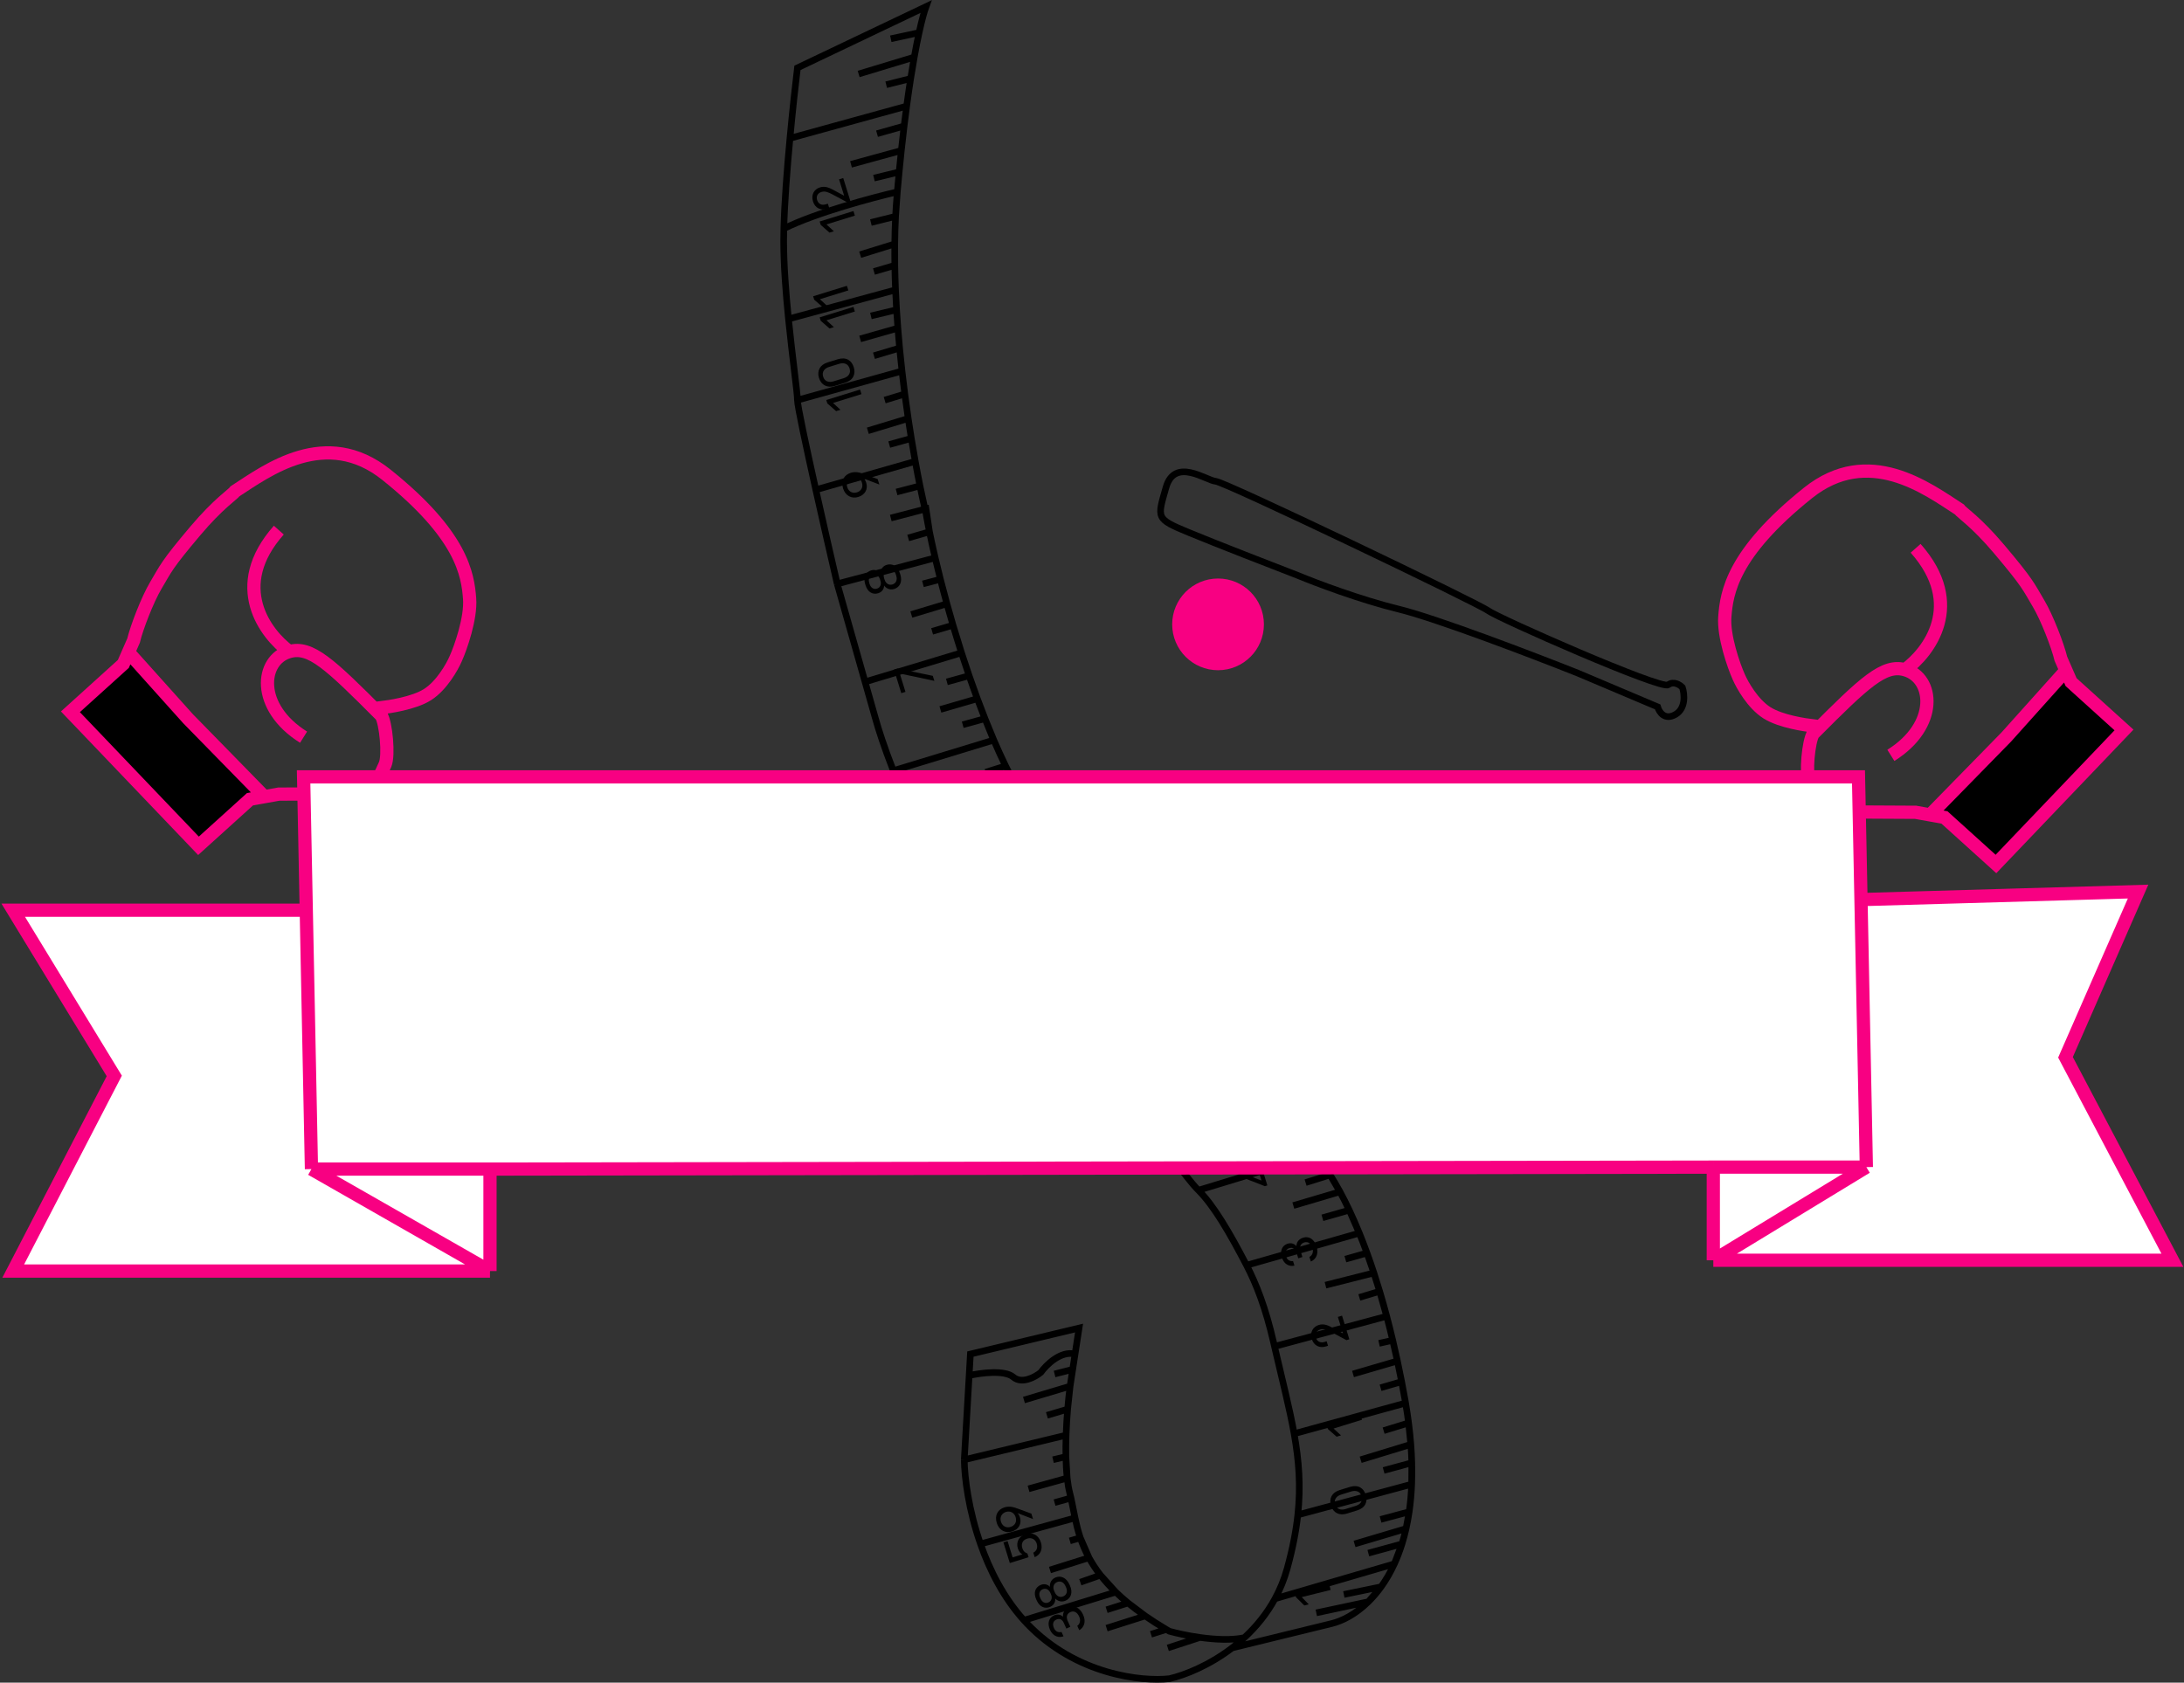 <svg width="1321" height="1018" viewBox="0 0 1321 1018" fill="none" xmlns="http://www.w3.org/2000/svg">
<rect x="0" y="0" width="1321" height="1018" fill="#333333" stroke="none"/>
<path d="M482.332 242.084C482.332 237.628 479.32 216.766 476.919 192.985M482.332 242.084L545.572 224.482M482.332 242.084C482.332 245.449 487.502 269.671 493.441 296.312M506.401 353.251C502.932 338.298 497.964 316.603 493.441 296.312M506.401 353.251L565.646 337.503M506.401 353.251L523.233 412.541M724.878 720.104C716.054 711.273 704.949 692.872 690.626 678.514M724.878 720.104L795.235 698.706M724.878 720.104C734.136 729.368 743.616 745.55 753.986 765.497M583.239 883.15L644.822 868.327M583.239 883.15C583.408 894.187 585.91 913.645 593.054 934.101M583.239 883.15L586.19 832.198M752.651 990.787C750.233 993.018 747.752 995.088 745.245 997.003M752.651 990.787C759.639 984.339 766.103 976.548 771.166 967.264M752.651 990.787C744.953 992.485 734.872 991.938 725.804 990.671M745.245 997.003C731.346 1007.62 716.633 1013.48 707.289 1015.62C690.934 1017.48 650.818 1013.4 621.194 982.274C620.568 981.615 619.95 980.949 619.343 980.276M745.245 997.003L805.419 982.274C811.918 980.717 819.969 976.595 827.637 969.072M684.145 583.924C681.531 580.61 678.434 576.556 674.976 571.881M684.145 583.924L674.976 571.881M684.145 583.924L619.815 603.378M684.145 583.924L693.099 593.188M555.915 19.749C557.617 11.967 559.076 6.781 560.095 4L482.332 41.056C481.12 51.03 479.378 66.734 477.801 83.67M555.915 19.749L538.803 23.454M555.915 19.749C555 23.93 554.014 28.861 552.989 34.571M552.989 34.571L519.362 44.761M552.989 34.571C552.28 38.519 551.551 42.839 550.814 47.541M552.989 34.571L550.814 47.541M550.814 47.541L536.025 51.246M550.814 47.541C550.014 52.645 549.202 58.199 548.393 64.216M548.393 64.216L477.801 83.67M548.393 64.216C547.879 68.042 547.365 72.055 546.855 76.259M548.393 64.216L546.855 76.259M477.801 83.67C476.054 102.414 474.509 122.667 474.103 138.327M546.855 76.259L530.471 80.891M546.855 76.259C546.285 80.96 545.72 85.899 545.165 91.081M545.165 91.081L514.733 99.419M545.165 91.081C544.719 95.247 544.279 99.569 543.848 104.051M545.165 91.081L543.848 104.051M543.848 104.051L528.619 107.756M543.848 104.051C543.473 107.945 543.105 111.958 542.745 116.094M542.745 116.094C542.665 117.014 542.585 117.941 542.506 118.873C542.169 122.835 541.9 126.854 541.694 130.916M542.745 116.094C527.922 119.491 493.442 128.693 474.103 138.327M542.745 116.094L541.694 130.916M474.103 138.327C474.036 140.934 474 143.414 474 145.739C474 160.147 475.325 177.209 476.919 192.985M541.694 130.916L526.768 134.622M541.694 130.916C541.417 136.405 541.254 141.974 541.194 147.591M541.194 147.591L520.288 154.076M541.194 147.591C541.148 151.891 541.162 156.219 541.231 160.561M541.194 147.591L541.231 160.561M541.231 160.561L528.619 164.266M541.231 160.561C541.309 165.49 541.457 170.438 541.667 175.383M541.667 175.383L476.919 192.985M541.667 175.383C541.837 179.403 542.048 183.421 542.296 187.426M541.667 175.383L542.296 187.426M542.296 187.426L526.768 191.132M542.296 187.426C542.526 191.146 542.787 194.855 543.077 198.543M543.077 198.543L520.288 205.028M543.077 198.543C543.393 202.585 543.744 206.604 544.122 210.586M543.077 198.543L544.122 210.586M544.122 210.586L528.619 215.218M544.122 210.586C544.568 215.274 545.054 219.913 545.572 224.482M545.572 224.482C546.106 229.194 546.674 233.833 547.267 238.378M547.267 238.378L535.1 242.084M547.267 238.378C547.929 243.446 548.622 248.396 549.336 253.2M547.267 238.378L549.336 253.2M549.336 253.2L524.916 260.612M549.336 253.2C549.95 257.329 550.578 261.35 551.214 265.244M551.214 265.244L537.877 268.949M551.214 265.244C552.004 270.083 552.806 274.727 553.605 279.14M551.214 265.244L553.605 279.14M553.605 279.14L493.441 296.312M553.605 279.14C554.563 284.434 555.518 289.395 556.444 293.962M556.444 293.962L542.296 297.667M556.444 293.962C557.492 299.128 558.503 303.79 559.442 307.858M556.444 293.962L559.442 307.858M559.442 307.858C559.664 308.818 559.882 309.744 560.095 310.637C560.61 313.687 561.308 317.427 562.19 321.754M538.803 313.416L560.095 307.858L562.19 321.754M562.19 321.754L549.336 325.459M562.19 321.754C563.132 326.376 564.283 331.668 565.646 337.503M565.646 337.503C566.597 341.575 567.651 345.913 568.808 350.472M568.808 350.472L558.243 353.251M568.808 350.472C570.006 355.191 571.314 360.148 572.733 365.294M568.808 350.472L572.733 365.294M572.733 365.294L551.214 371.779M572.733 365.294C573.892 369.499 575.126 373.831 576.433 378.264M576.433 378.264L563.798 381.97M576.433 378.264C578.033 383.687 579.744 389.261 581.567 394.939M576.433 378.264L581.567 394.939M581.567 394.939L523.233 412.541M581.567 394.939C583.035 399.512 584.575 404.152 586.188 408.835M523.233 412.541L529.545 434.774C531.278 441.134 534.918 452.418 540.35 466.272M586.188 408.835L572.733 412.541M586.188 408.835C587.773 413.434 589.427 418.073 591.151 422.731M586.188 408.835L591.151 422.731M591.151 422.731L568.808 429.216M591.151 422.731C592.635 426.737 594.17 430.757 595.758 434.774M595.758 434.774C597.102 438.175 598.483 441.575 599.902 444.964C600.289 445.889 600.682 446.816 601.08 447.744M595.758 434.774L582.313 438.48M595.758 434.774L601.08 447.744M601.08 447.744L540.35 466.272M601.08 447.744C603.307 452.934 605.704 458.169 608.234 463.413M540.35 466.272C546.221 481.246 554.187 499.221 564.103 517.223M608.234 463.413L596.199 467.198M608.234 463.413C610.183 467.454 612.211 471.5 614.3 475.536M608.234 463.413L614.3 475.536M614.3 475.536L588.793 482.947M614.3 475.536C616.388 479.566 618.537 483.586 620.731 487.579M620.731 487.579L609.16 491.284M620.731 487.579C622.956 491.627 625.227 495.647 627.526 499.622M620.731 487.579L627.526 499.622M627.526 499.622L564.103 517.223M627.526 499.622C629.88 503.69 632.263 507.71 634.658 511.665M564.103 517.223C564.613 518.15 565.129 519.076 565.649 520.003C573.505 533.978 582.189 548.029 590.456 560.764M634.658 511.665L620.269 516.297M634.658 511.665C636.554 514.797 638.458 517.888 640.359 520.929M634.658 511.665L640.359 520.929M640.359 520.929L613.788 529.266M640.359 520.929C642.326 524.074 644.29 527.166 646.241 530.193M646.241 530.193L633.229 534.825M646.241 530.193C648.912 534.336 651.558 538.359 654.154 542.236M646.241 530.193L654.154 542.236M654.154 542.236L590.456 560.764M654.154 542.236C656.737 546.095 659.27 549.809 661.726 553.353M590.456 560.764C602.338 579.067 613.357 594.651 619.815 603.378M661.726 553.353L649.893 557.058M661.726 553.353C664.028 556.673 666.262 559.844 668.408 562.844M661.726 553.353L668.408 562.844M668.408 562.844L642.487 570.954M668.408 562.844C670.708 566.061 672.907 569.082 674.976 571.881M674.976 571.881L657.299 576.513M619.815 603.378C620.301 604.035 620.761 604.653 621.194 605.231L650.818 638.828M693.099 593.188L677.665 597.82M693.099 593.188L701.158 601.525M701.158 601.525L674.976 608.937M701.158 601.525L708.321 608.937M708.321 608.937L691.551 613.568M708.321 608.937L719.066 620.053M719.066 620.053L650.818 638.828M719.066 620.053L729.507 630.856M650.818 638.828L662.853 652.477C669.859 658.579 680.235 668.098 690.626 678.514M729.507 630.856L717.472 633.949M729.507 630.856L737.213 638.828M737.213 638.828L711.918 646.919M737.213 638.828L745.928 647.845M745.928 647.845L734.136 651.551M745.928 647.845L756.673 658.962M756.673 658.962L690.626 678.514M756.673 658.962L764.686 667.252M764.686 667.252L752.651 671.005M764.686 667.252L774.581 677.49M774.581 677.49L747.096 684.901M774.581 677.49L783.982 687.217M783.982 687.217L793.384 696.944C793.963 697.447 794.581 698.034 795.235 698.706M783.982 687.217L768.389 691.386M783.982 687.217L795.235 698.706M795.235 698.706C797.827 701.368 800.982 705.37 804.498 710.84M804.498 710.84L789.681 715.472M804.498 710.84C806.4 713.8 808.409 717.19 810.492 721.03M804.498 710.84L810.492 721.03M810.492 721.03L782.275 729.368M810.492 721.03C812.313 724.387 814.191 728.088 816.104 732.147M816.104 732.147L799.864 736.779M816.104 732.147C818.101 736.384 820.137 741.011 822.188 746.043M816.104 732.147L822.188 746.043M822.188 746.043L753.986 765.497M822.188 746.043C823.729 749.826 825.279 753.838 826.827 758.086M753.986 765.497C759.877 776.83 765.545 791.344 770.24 811.817C770.454 812.752 770.668 813.678 770.881 814.596M826.827 758.086L813.75 761.792M826.827 758.086C828.22 761.908 829.611 765.921 830.993 770.129M826.827 758.086L830.993 770.129M830.993 770.129L801.716 777.541M830.993 770.129C832.164 773.694 833.328 777.398 834.482 781.246M834.482 781.246L822.188 784.952M834.482 781.246C835.923 786.055 837.347 791.089 838.746 796.351M834.482 781.246L838.746 796.351M838.746 796.351L770.881 814.596M838.746 796.351C839.985 801.016 841.204 805.861 842.397 810.891M770.881 814.596C775.648 835.183 779.983 851.825 782.755 867.401M842.397 810.891L834.117 812.744M842.397 810.891C843.358 814.946 844.302 819.12 845.226 823.417M842.397 810.891L845.226 823.417M845.226 823.417L818.379 831.272M845.226 823.417C846.097 827.47 846.95 831.632 847.783 835.903M847.783 835.903C848.489 839.529 849.18 843.235 849.855 847.02C849.965 847.64 850.073 848.258 850.179 848.873M847.783 835.903L835.043 839.609M847.783 835.903L850.179 848.873M850.179 848.873L782.755 867.401M850.179 848.873C850.889 853.002 851.493 857.016 851.996 860.916M782.755 867.401C785.679 883.829 786.864 899.07 784.983 916.5M851.996 860.916L836.894 865.548M851.996 860.916C852.573 865.387 853.018 869.708 853.34 873.886M851.996 860.916L853.34 873.886M853.34 873.886L823.008 883.15M853.34 873.886C853.636 877.711 853.828 881.416 853.925 885.002M853.925 885.002L836.894 889.634M853.925 885.002C854.047 889.51 854.018 893.831 853.852 897.972M853.925 885.002L853.852 897.972M853.852 897.972L784.983 916.5M853.852 897.972C853.614 903.894 853.096 909.446 852.338 914.647M784.983 916.5C783.916 926.396 781.859 936.998 778.572 948.924C776.733 955.595 774.201 961.697 771.166 967.264M852.338 914.647L835.043 919.279M852.338 914.647C851.82 918.207 851.19 921.602 850.461 924.838M852.338 914.647L850.461 924.838M850.461 924.838L819.305 934.101M850.461 924.838C849.729 928.084 848.898 931.17 847.981 934.101M847.981 934.101L827.637 939.66M847.981 934.101C846.621 938.452 845.071 942.463 843.374 946.153M847.981 934.101L843.374 946.153M843.374 946.153L771.166 967.264M843.374 946.153C840.955 951.417 838.239 956.028 835.352 960.041M835.352 960.041L812.825 964.673M835.352 960.041C832.879 963.478 830.281 966.477 827.637 969.072M835.352 960.041L827.637 969.072M827.637 969.072L796.161 975.789M648.824 828.492L637.858 831.272M648.824 828.492L647.258 838.683M648.824 828.492L650.249 819.228M647.258 838.683L647.115 839.609C646.67 843.023 646.183 847.504 645.76 852.579M647.258 838.683L619.343 847.02M647.258 838.683L645.76 852.579M645.76 852.579L633.229 856.284M645.76 852.579C645.356 857.424 645.012 862.811 644.822 868.327M644.822 868.327C644.673 872.637 644.617 877.026 644.701 881.297M644.701 881.297L636.932 883.15M644.701 881.297C644.789 885.832 645.034 890.233 645.488 894.266M644.701 881.297L645.488 894.266M645.488 894.266C645.871 897.662 646.403 900.797 647.115 903.53C647.353 904.443 647.576 905.37 647.789 906.31M645.488 894.266L622.12 900.751M647.789 906.31L637.858 909.089M647.789 906.31C648.649 910.11 649.348 914.129 650.24 918.353M647.789 906.31L650.24 918.353M650.24 918.353L593.054 934.101M650.24 918.353C651.053 922.201 652.028 926.219 653.433 930.396M593.054 934.101C598.627 950.061 607.024 966.627 619.343 980.276M653.433 930.396L647.115 932.249M653.433 930.396C654.739 934.276 656.416 938.293 658.68 942.439M653.433 930.396L658.68 942.439M658.68 942.439L635.081 949.85M658.68 942.439C660.554 945.869 662.83 949.386 665.63 952.986M665.63 952.986L653.433 957.261M665.63 952.986C668.231 956.33 671.284 959.745 674.888 963.227M665.63 952.986L674.888 963.227M674.888 963.227L619.343 980.276M674.888 963.227C677.135 965.398 679.595 967.596 682.294 969.818M682.294 969.818L669.333 973.937M682.294 969.818C685.419 972.393 688.864 975.001 692.664 977.642M682.294 969.818L692.664 977.642M692.664 977.642L669.333 985.053M692.664 977.642C696.539 980.335 700.784 983.061 705.438 985.82M705.438 985.82C706.048 986.181 706.665 986.543 707.289 986.906C711.482 988.078 718.296 989.621 725.804 990.671M705.438 985.82L696.18 988.759M725.804 990.671L706.363 997.003M586.19 832.198L586.942 819.228L652.67 803.48L650.249 819.228M586.19 832.198C592.921 830.654 607.678 828.678 612.863 833.124C618.047 837.571 626.132 833.124 629.526 830.345C632.849 825.713 641.646 817.005 650.249 819.228" stroke="black" stroke-width="4"/>
<path d="M495.779 134.005L516.212 127.678L517.073 130.458L499.878 135.782L504.363 139.921L501.726 140.737L496.418 136.068L495.779 134.005ZM507.511 108.504L510.033 107.723L514.461 122.024L512.742 122.556L503.82 117.781C500.93 116.258 499.05 115.458 496.843 116.141C494.579 116.842 493.524 118.708 494.26 121.087C494.997 123.465 497.093 124.355 499.415 123.636L500.733 123.228L501.576 125.95L500.229 126.367C496.475 127.53 492.989 125.908 491.738 121.867C490.487 117.827 492.4 114.471 495.982 113.362C499.192 112.368 501.83 113.686 505.038 115.425L510.582 118.42L507.511 108.504Z" fill="black"/>
<path d="M495.779 192.005L516.212 185.678L517.073 188.458L499.878 193.782L504.363 197.921L501.726 198.737L496.418 194.068L495.779 192.005ZM491.828 179.243L512.26 172.916L513.121 175.696L495.927 181.02L500.411 185.159L497.775 185.975L492.466 181.306L491.828 179.243Z" fill="black"/>
<path d="M499.779 242.005L520.212 235.678L521.073 238.458L503.878 243.782L508.363 247.921L505.726 248.737L500.418 244.068L499.779 242.005ZM495.365 228.664C494.035 224.365 495.916 220.705 500.587 219.258L506.777 217.342C511.678 215.825 515.096 217.938 516.4 222.151C517.705 226.364 516.079 230.039 511.178 231.556L504.988 233.473C500.317 234.919 496.696 232.962 495.365 228.664ZM513.878 222.932C512.982 220.037 510.438 219.223 507.601 220.102L501.468 222.001C498.631 222.879 496.991 224.988 497.887 227.883C498.784 230.777 501.328 231.591 504.165 230.713L510.298 228.814C513.135 227.935 514.775 225.826 513.878 222.932Z" fill="black"/>
<path d="M523.165 287.013L530.856 289.845L531.877 293.141L522.503 289.542C523.088 290.115 523.593 290.932 523.939 292.05C525.11 295.833 523.345 299.363 519.132 300.667C515.235 301.874 511.345 300.063 509.926 295.478C508.488 290.835 510.595 287.294 514.607 286.052C517.702 285.093 520.256 285.936 523.165 287.013ZM518.272 297.887C520.794 297.106 522.254 294.927 521.332 291.946C520.48 289.195 517.99 288.05 515.468 288.831C513.089 289.568 511.56 291.831 512.448 294.697C513.37 297.677 515.893 298.624 518.272 297.887Z" fill="black"/>
<path d="M536.34 341.73C539.779 340.665 543.012 342.585 544.352 346.913L544.591 347.686C545.904 351.928 544.305 355.281 540.866 356.346C538 357.233 535.699 355.684 534.752 354.25C534.746 355.854 533.921 358.056 531.17 358.908C527.96 359.902 524.834 358.326 523.53 354.113L523.299 353.368C521.986 349.127 523.683 346.089 526.893 345.095C529.644 344.243 531.57 345.594 532.481 346.914C532.451 345.195 533.475 342.617 536.34 341.73ZM525.764 352.605L525.994 353.35C526.704 355.643 528.455 356.734 530.433 356.121C532.41 355.509 533.238 353.62 532.528 351.327L532.298 350.582C531.588 348.289 529.837 347.198 527.859 347.811C525.882 348.423 525.054 350.312 525.764 352.605ZM534.744 349.762L535.011 350.621C535.756 353.028 537.646 354.265 539.824 353.59C542.002 352.916 542.863 350.828 542.118 348.421L541.852 347.561C541.097 345.125 539.216 343.917 537.038 344.592C534.86 345.266 533.99 347.326 534.744 349.762Z" fill="black"/>
<path d="M542.827 404.452L564.206 408.888L565.146 411.926L544.233 407.472L547.676 418.591L545.154 419.372L540.735 405.1L542.827 404.452Z" fill="black"/>
<path d="M761.19 699.832L762.53 704.159L768.806 702.216L769.64 704.91L763.364 706.853L766.559 717.17L765.04 717.64L749.4 711.554L748.459 708.516L760.123 704.904L758.783 700.577L761.19 699.832ZM763.016 714.247L760.957 707.598L752.503 710.216L763.016 714.247Z" fill="black"/>
<path d="M622.138 942.14L610.79 945.654L606.921 933.159L609.443 932.378L612.495 942.237L618.399 940.409C617.348 939.855 616.243 938.721 615.631 936.744C614.548 933.247 616.052 929.484 620.322 928.162L620.638 928.064C624.592 926.84 628.26 928.845 629.582 933.115C631.028 937.786 628.854 940.909 625.83 942.096L624.987 939.374C626.292 938.719 628.045 937.077 627.06 933.896C626.252 931.288 623.925 930.061 621.489 930.815L621.203 930.904C618.595 931.712 617.531 933.957 618.348 936.593C619.138 939.144 620.872 939.674 621.428 939.848L622.138 942.14ZM616.136 912.916L623.828 915.748L624.848 919.044L615.474 915.445C616.06 916.018 616.564 916.835 616.91 917.953C618.081 921.736 616.317 925.266 612.104 926.57C608.206 927.777 604.317 925.966 602.897 921.381C601.46 916.738 603.566 913.197 607.579 911.954C610.674 910.996 613.227 911.839 616.136 912.916ZM611.243 923.79C613.765 923.009 615.226 920.83 614.303 917.849C613.451 915.098 610.961 913.953 608.439 914.734C606.061 915.471 604.532 917.734 605.419 920.6C606.342 923.58 608.865 924.527 611.243 923.79Z" fill="black"/>
<path d="M646.378 972.56C649.74 971.04 653.159 972.555 655.137 976.929C657.215 981.521 655.339 984.872 652.787 986.29L651.587 983.638C652.967 982.685 653.931 980.668 652.732 978.017C651.557 975.42 649.585 974.337 647.426 975.313C645.239 976.303 644.719 978.283 645.857 980.798L647.403 984.214L644.997 985.302L643.415 981.804C642.475 979.726 640.825 978.991 638.857 979.881C636.916 980.759 636.488 982.797 637.477 984.983C638.516 987.279 640.295 987.792 642.071 987.35L643.258 989.974C640.709 990.963 637.028 990.323 635.112 986.086C633.269 982.014 634.472 978.704 637.561 977.307C639.966 976.218 641.943 977.168 642.994 978.108C642.776 976.462 643.29 973.958 646.378 972.56ZM638.253 954.452C641.533 952.968 644.979 954.472 646.846 958.599L647.179 959.337C649.009 963.382 647.839 966.908 644.559 968.392C641.825 969.628 639.35 968.378 638.232 967.072C638.426 968.664 637.88 970.952 635.256 972.139C632.195 973.524 628.897 972.349 627.08 968.331L626.758 967.62C624.928 963.574 626.235 960.349 629.296 958.964C631.92 957.777 633.999 958.879 635.067 960.075C634.824 958.374 635.519 955.688 638.253 954.452ZM629.109 966.556L629.43 967.267C630.419 969.454 632.292 970.319 634.178 969.466C636.064 968.612 636.652 966.635 635.662 964.448L635.341 963.737C634.352 961.551 632.479 960.686 630.593 961.539C628.707 962.392 628.12 964.37 629.109 966.556ZM637.667 962.619L638.038 963.439C639.076 965.735 641.106 966.727 643.183 965.787C645.26 964.848 645.855 962.669 644.816 960.373L644.446 959.553C643.395 957.23 641.378 956.265 639.3 957.205C637.223 958.144 636.616 960.296 637.667 962.619Z" fill="black"/>
<path d="M788.207 748.813C791.732 747.722 794.935 749.651 796.355 754.236C797.846 759.05 795.568 762.142 792.86 763.232L791.999 760.452C793.486 759.678 794.694 757.796 793.833 755.017C792.99 752.294 791.168 750.974 788.904 751.675C786.612 752.385 785.85 754.285 786.666 756.922L787.775 760.504L785.253 761.285L784.117 757.617C783.443 755.439 781.897 754.504 779.834 755.143C777.799 755.773 777.121 757.741 777.831 760.034C778.577 762.441 780.278 763.171 782.095 762.953L782.947 765.705C780.295 766.369 776.722 765.277 775.347 760.835C774.025 756.565 775.629 753.43 778.868 752.427C781.39 751.646 783.233 752.834 784.159 753.898C784.148 752.237 784.968 749.816 788.207 748.813Z" fill="black"/>
<path d="M809.209 796.758L811.731 795.977L816.158 810.277L814.439 810.81L805.518 806.035C802.628 804.511 800.747 803.712 798.54 804.395C796.276 805.096 795.221 806.962 795.957 809.34C796.694 811.719 798.791 812.609 801.112 811.89L802.43 811.482L803.273 814.204L801.926 814.621C798.172 815.784 794.687 814.162 793.436 810.121C792.184 806.08 794.097 802.725 797.68 801.615C800.889 800.622 803.527 801.94 806.735 803.679L812.279 806.674L809.209 796.758Z" fill="black"/>
<path d="M802.525 862.497L822.958 856.17L823.819 858.95L806.624 864.274L811.109 868.413L808.472 869.229L803.164 864.56L802.525 862.497Z" fill="black"/>
<path d="M805.063 910.918C803.732 906.619 805.614 902.959 810.285 901.512L816.475 899.596C821.375 898.078 824.793 900.192 826.098 904.405C827.402 908.617 825.776 912.293 820.876 913.81L814.686 915.727C810.015 917.173 806.394 915.216 805.063 910.918ZM823.576 905.186C822.68 902.291 820.135 901.477 817.298 902.356L811.165 904.255C808.328 905.133 806.689 907.242 807.585 910.137C808.481 913.031 811.026 913.845 813.863 912.967L819.995 911.068C822.833 910.189 824.472 908.08 823.576 905.186Z" fill="black"/>
<path d="M783.366 964.249L804.128 959.107L804.828 961.932L787.356 966.259L791.596 970.648L788.917 971.312L783.885 966.346L783.366 964.249Z" fill="black"/>
<rect x="1171" y="489.831" width="114.103" height="47.435" transform="rotate(-47.281 1171 489.831)" fill="black"/>
<path d="M1096.72 443.912C1093.89 448.315 1091.98 468.068 1094.38 473.526C1097.37 480.349 1098.69 483.328 1105.03 487.162C1110.09 490.228 1121.63 490.853 1124.53 491.261L1158.7 491.447L1167.41 493.003M1096.72 443.912L1096.61 439.159C1092.44 438.649 1077.19 436.622 1068.68 431.204C1060.18 425.786 1053.79 414.461 1051.66 409.477C1048.61 402.711 1042.38 384.822 1043.26 373.223C1044.36 358.723 1047.76 334.905 1093.57 298.242C1130.22 268.912 1165.79 295.675 1185.05 308.159C1186.3 310.033 1195.15 315.579 1209.16 332.188C1226.86 353.156 1226.82 354.682 1233.07 365.193C1238.11 373.678 1244.63 390.625 1246.53 398.555L1249.62 405.622M1096.72 443.912C1128.01 412.459 1139.59 401.63 1152.28 405.205M1249.62 405.622L1252.71 412.689L1284.71 441.636L1245.98 482.177L1207.26 522.719L1176.12 494.559L1167.41 493.003M1249.62 405.622L1213.53 445.865L1167.41 493.003M1143.69 457C1172.79 438.805 1169.77 410.13 1152.28 405.205M1152.28 405.205C1166.7 394.625 1188.86 365.746 1158.67 331.728" stroke="#F80082" stroke-width="8"/>
<rect width="111.016" height="47.092" transform="matrix(-0.687 -0.727 -0.727 0.687 154.375 478.116)" fill="black"/>
<path d="M230.598 432.914C233.421 437.317 235.337 457.07 232.938 462.528C229.94 469.351 228.623 472.33 222.288 476.163C217.22 479.23 205.685 479.854 202.787 480.263L168.612 480.447L159.9 482.003M230.598 432.914L230.698 428.16C234.875 427.65 250.123 425.624 258.629 420.205C267.136 414.787 273.525 403.463 275.657 398.478C278.707 391.713 284.932 373.824 284.052 362.224C282.952 347.725 279.552 323.906 233.739 287.243C197.088 257.912 161.524 284.674 142.264 297.159C141.008 299.033 132.165 304.578 118.148 321.187C100.451 342.155 100.492 343.681 94.246 354.192C89.204 362.677 82.678 379.624 80.787 387.554L77.693 394.621M230.598 432.914C199.3 401.46 187.727 390.631 175.029 394.206M77.693 394.621L74.6 401.688L42.6 430.635L81.329 471.177L120.058 511.719L151.189 483.559L159.9 482.003M77.693 394.621L113.781 434.865L159.9 482.003M183.62 446.001C154.518 427.805 157.537 399.13 175.029 394.206M175.029 394.206C160.609 383.625 138.449 354.746 168.644 320.728" stroke="#F80082" stroke-width="8"/>
<circle cx="736.745" cy="377.745" r="27.745" fill="#F80082"/>
<path d="M1013.35 432.293C1006.87 436.007 1003.5 430.755 1002.63 427.665L954.32 407.225C927.751 396.652 868.855 374.101 845.825 368.477C822.794 362.854 795.846 352.642 785.25 348.239C769.824 342.295 734.972 328.747 718.972 322.114C698.973 313.822 699.938 313.628 705.237 294.983C710.535 276.338 729.767 290.811 735.369 291.194C740.971 291.576 893.536 364.675 900.011 369.403C906.485 374.131 1004.84 417.425 1008.99 414.331C1012.31 411.856 1016.11 414.326 1017.59 415.87C1018.88 419.797 1019.84 428.58 1013.35 432.293Z" stroke="black" stroke-width="4"/>
<path d="M69.117 650.942L8 550.683H185.25L183.637 470H1124.12L1125.62 544.257L1293.23 539.411L1249.32 639.671L1314 762.474H1036.3V706.115L296.376 707.302V769H8L69.117 650.942Z" fill="white"/>
<path d="M296.376 769H8L69.117 650.942L8 550.683H185.25M296.376 769V707.302M296.376 769L188.383 707.302M296.376 707.302H188.383M296.376 707.302L1036.3 706.115M188.383 707.302L185.25 550.683M1128.87 706.115H1036.3M1128.87 706.115L1036.3 762.474M1128.87 706.115L1125.62 544.257M1036.3 706.115V762.474M1036.3 762.474H1314L1249.32 639.671L1293.23 539.411L1125.62 544.257M1125.62 544.257L1124.12 470H183.637L185.25 550.683" stroke="#F80082" stroke-width="8"/>
</svg>
